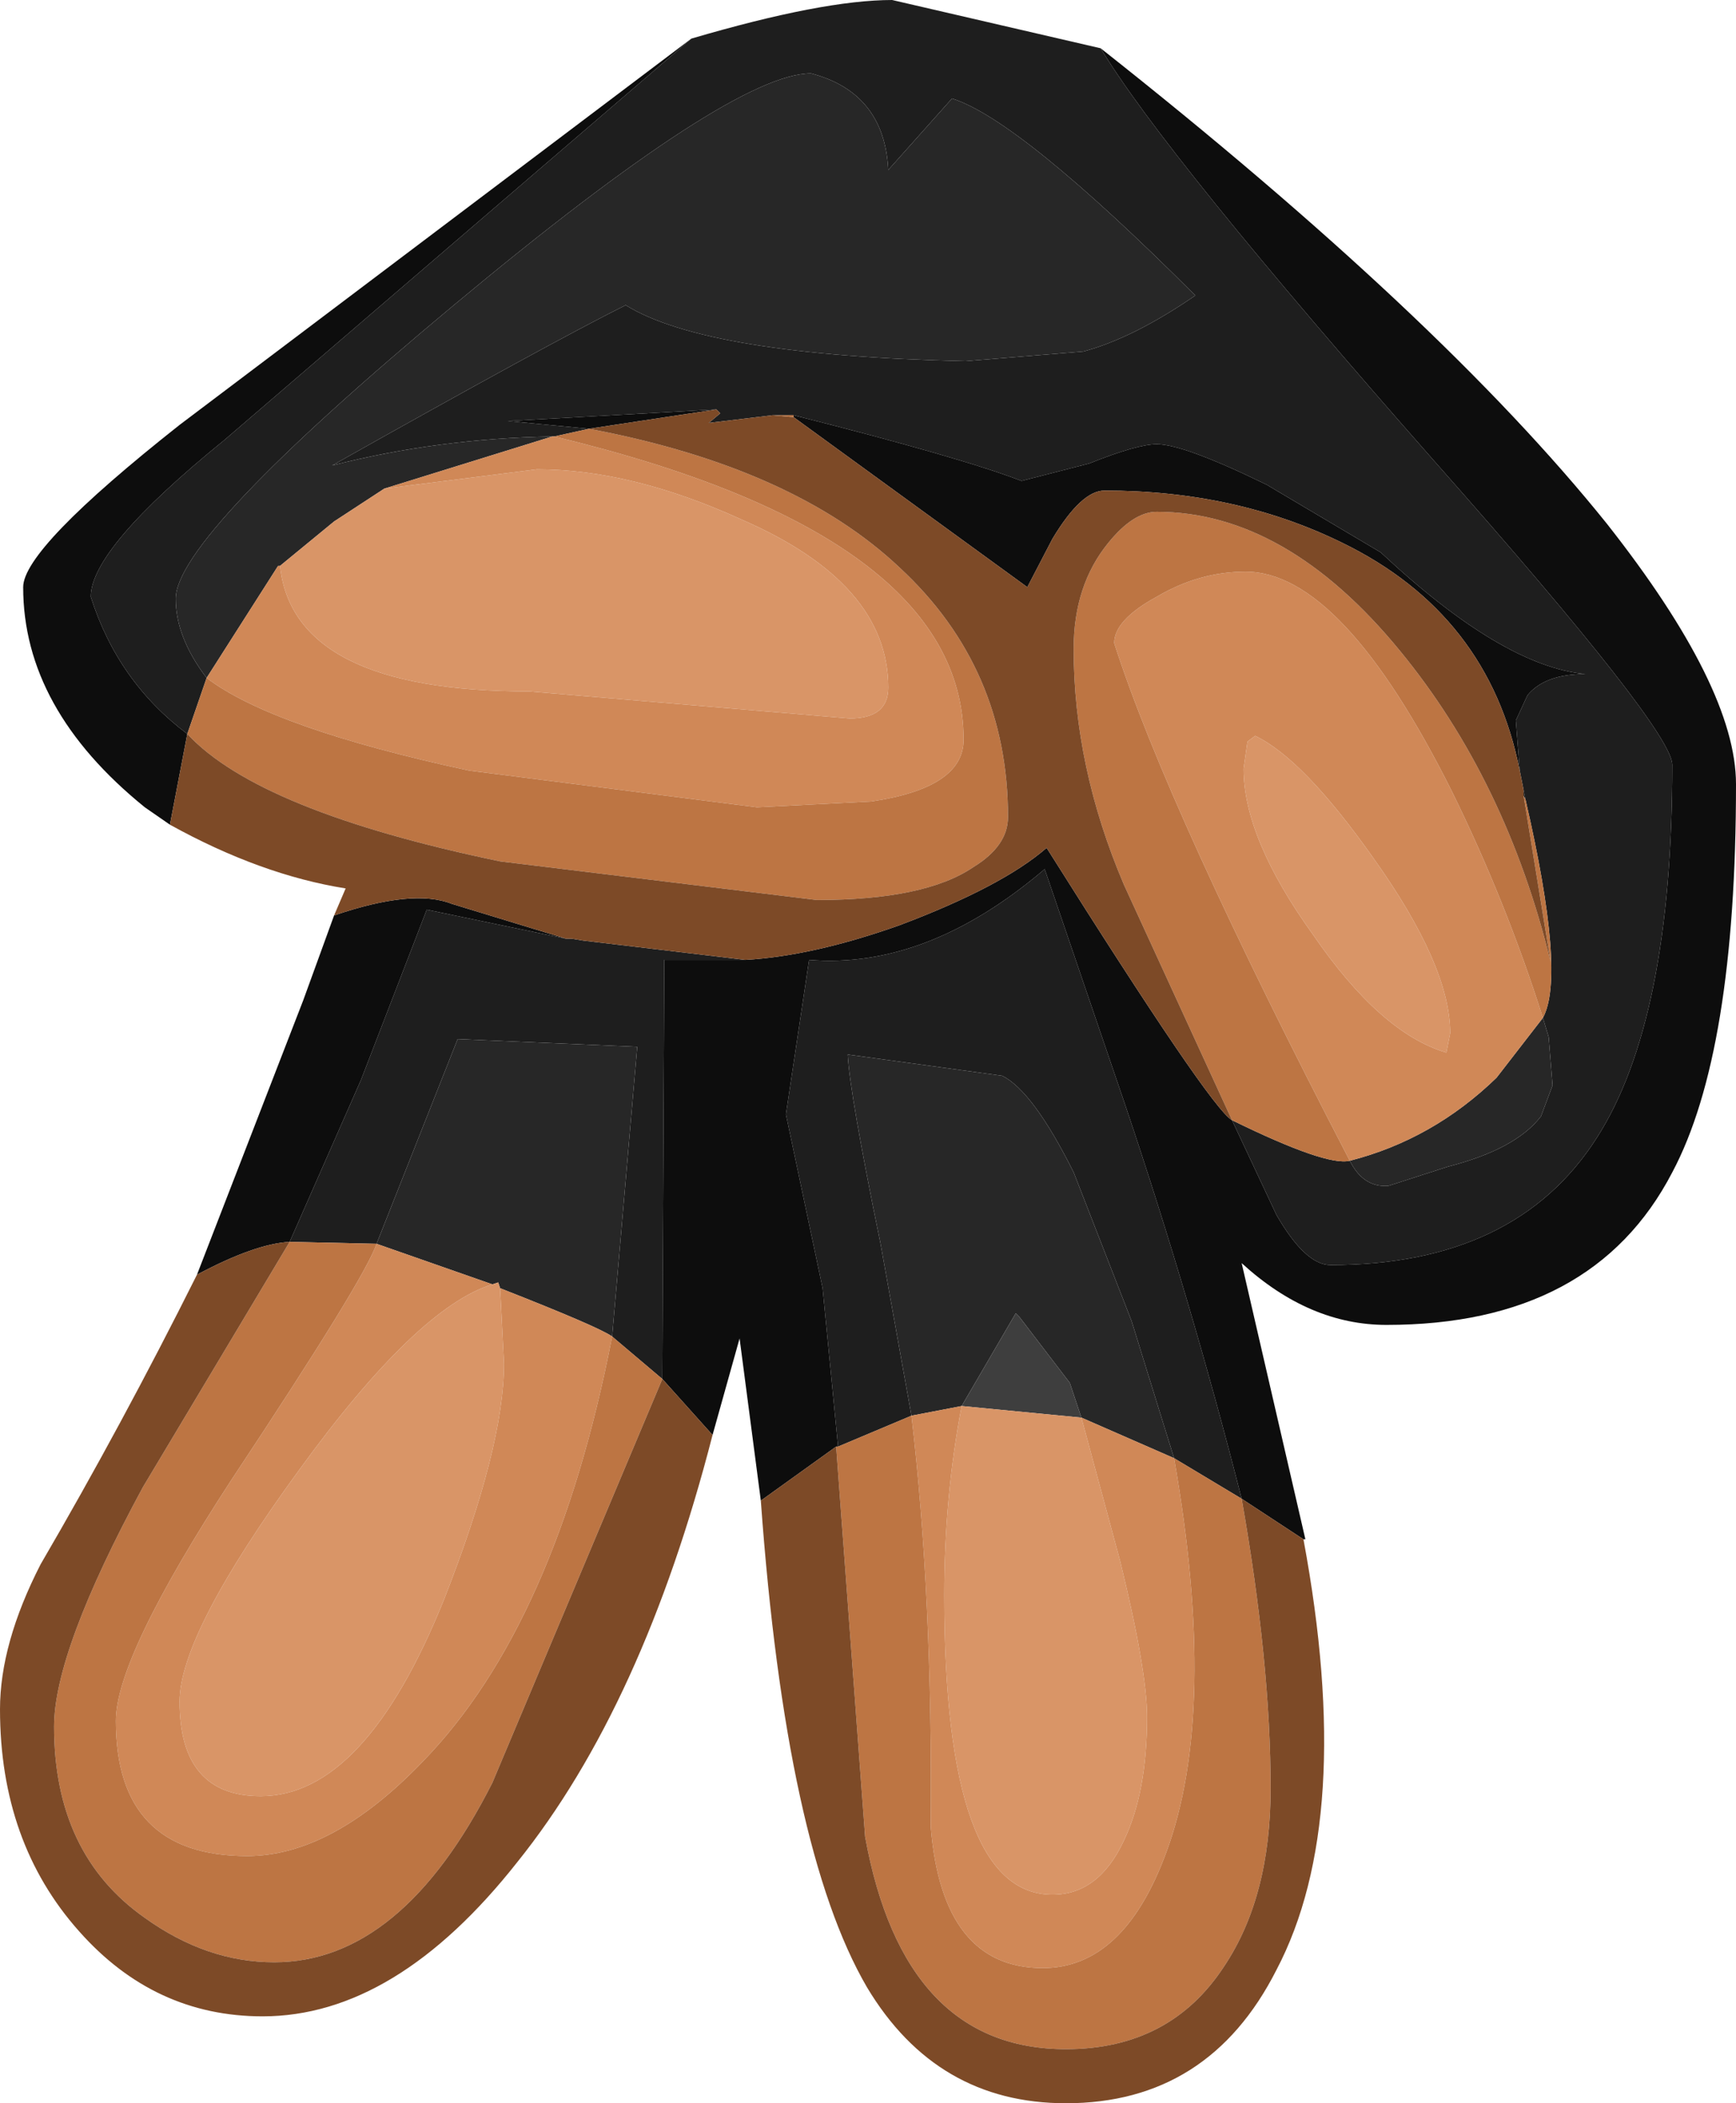 <?xml version="1.0" encoding="UTF-8" standalone="no"?>
<svg xmlns:ffdec="https://www.free-decompiler.com/flash" xmlns:xlink="http://www.w3.org/1999/xlink" ffdec:objectType="shape" height="54.45px" width="44.95px" xmlns="http://www.w3.org/2000/svg">
  <g transform="matrix(1.0, 0.0, 0.0, 1.0, 20.35, 6.2)">
    <path d="M-6.05 5.1 Q-9.0 5.15 -11.75 5.85 -6.15 2.7 -4.15 1.7 -2.05 3.0 4.65 3.15 L7.7 2.9 Q9.0 2.55 10.6 1.45 6.05 -3.1 4.3 -3.65 L2.65 -1.8 Q2.55 -3.8 0.65 -4.3 -1.4 -4.3 -8.6 1.7 -15.8 7.7 -15.8 9.3 -15.8 10.3 -15.0 11.35 L-15.5 12.8 Q-17.3 11.45 -18.0 9.25 -18.0 8.0 -14.55 5.2 L-2.45 -5.2 Q0.95 -6.2 2.75 -6.2 L8.15 -4.95 Q9.8 -2.2 16.8 5.75 22.95 12.7 22.95 13.6 22.95 20.2 21.0 23.25 18.9 26.55 14.1 26.55 13.45 26.55 12.7 25.25 L11.55 22.8 Q14.0 24.0 14.6 23.85 14.95 24.55 15.6 24.5 L17.15 24.0 Q18.9 23.55 19.55 22.7 L19.85 21.9 19.75 20.65 19.6 20.15 Q20.2 19.05 19.15 14.5 L19.1 14.25 19.0 13.75 18.9 12.45 19.2 11.8 Q19.65 11.25 20.7 11.25 18.55 11.05 15.4 8.1 L12.45 6.35 Q10.3 5.3 9.6 5.3 9.1 5.3 7.85 5.8 L6.1 6.25 Q4.55 5.65 0.2 4.55 L-0.35 4.55 -2.0 4.75 -1.7 4.5 -1.8 4.4 -7.2 4.7 -5.1 4.9 -6.0 5.1 -6.05 5.1 M-5.7 18.1 L-5.55 18.1 -5.25 18.15 -1.05 18.65 -0.65 18.65 -3.15 18.65 -3.2 29.5 -4.5 28.4 -3.85 20.9 -8.5 20.7 -10.6 26.0 -12.85 25.95 -11.0 21.75 -9.3 17.35 -5.7 18.1 M1.35 31.25 L0.95 27.15 0.0 22.65 0.6 18.65 Q3.65 18.9 6.7 16.3 L8.8 22.45 Q10.5 27.5 11.8 32.6 L10.05 31.55 8.95 28.0 7.45 24.15 Q6.4 22.05 5.6 21.65 L1.6 21.1 Q1.65 22.1 2.45 26.0 L3.25 30.45 1.35 31.25" fill="#1e1e1e" fill-rule="evenodd" stroke="none"/>
    <path d="M-15.0 11.35 Q-15.8 10.3 -15.8 9.3 -15.8 7.7 -8.6 1.7 -1.4 -4.3 0.65 -4.3 2.55 -3.8 2.65 -1.8 L4.3 -3.65 Q6.05 -3.1 10.6 1.45 9.0 2.55 7.7 2.9 L4.65 3.15 Q-2.05 3.0 -4.15 1.7 -6.15 2.7 -11.75 5.85 -9.0 5.15 -6.05 5.1 L-10.4 6.45 -11.7 7.3 -13.1 8.45 -13.15 8.45 -15.0 11.35 M19.6 20.15 L19.75 20.65 19.85 21.9 19.55 22.7 Q18.9 23.55 17.15 24.0 L15.6 24.5 Q14.95 24.55 14.6 23.85 16.75 23.3 18.4 21.7 L19.6 20.15 M-10.6 26.0 L-8.5 20.7 -3.85 20.9 -4.5 28.4 Q-4.85 28.15 -7.4 27.15 L-7.45 27.0 -7.6 27.05 -10.6 26.0 M3.25 30.45 L2.45 26.0 Q1.65 22.1 1.6 21.1 L5.6 21.65 Q6.4 22.05 7.45 24.15 L8.95 28.0 10.05 31.55 7.65 30.5 7.35 29.6 6.05 27.9 5.95 27.8 4.55 30.2 3.25 30.45" fill="#272727" fill-rule="evenodd" stroke="none"/>
    <path d="M-5.1 4.9 L-7.2 4.7 -1.8 4.4 -5.1 4.9 M0.2 4.55 Q4.55 5.65 6.1 6.25 L7.85 5.8 Q9.1 5.3 9.6 5.3 10.3 5.3 12.45 6.35 L15.4 8.1 Q18.55 11.05 20.7 11.25 19.65 11.25 19.2 11.8 L18.9 12.45 19.0 13.75 Q18.2 9.7 14.4 7.85 11.65 6.5 8.25 6.5 7.65 6.5 6.9 7.75 L6.25 9.0 0.2 4.6 0.2 4.55 M19.1 14.25 L19.15 14.5 19.1 14.4 19.1 14.25 M11.55 22.8 L12.7 25.25 Q13.45 26.55 14.1 26.55 18.9 26.55 21.0 23.25 22.95 20.2 22.95 13.6 22.95 12.7 16.8 5.75 9.8 -2.2 8.15 -4.95 16.95 2.0 21.25 7.35 24.6 11.6 24.6 14.1 24.6 21.05 22.95 24.15 20.9 28.1 15.55 28.1 13.55 28.1 11.8 26.5 L13.45 33.65 13.4 33.65 11.8 32.6 Q10.5 27.5 8.8 22.45 L6.7 16.3 Q3.65 18.9 0.6 18.65 L0.0 22.65 0.95 27.15 1.35 31.25 1.3 31.25 -0.65 32.65 -1.2 28.45 -1.9 30.95 -3.2 29.5 -3.15 18.65 -0.65 18.65 -1.05 18.65 Q0.7 18.55 2.95 17.75 5.6 16.75 6.75 15.75 11.0 22.5 11.55 22.8 M-2.45 -5.2 L-14.55 5.2 Q-18.0 8.0 -18.0 9.25 -17.3 11.45 -15.5 12.8 L-15.95 15.15 -16.6 14.7 Q-19.75 12.15 -19.75 9.0 -19.75 8.0 -15.7 4.8 L-2.45 -5.2 M-11.7 17.5 Q-9.65 16.8 -8.65 17.2 L-5.7 18.1 -9.3 17.35 -11.0 21.75 -12.85 25.95 Q-13.75 26.0 -15.25 26.8 L-12.5 19.7 -11.7 17.5" fill="#0d0d0d" fill-rule="evenodd" stroke="none"/>
    <path d="M4.55 30.2 L5.95 27.8 6.05 27.9 7.35 29.6 7.65 30.5 4.55 30.2" fill="#3e3e3e" fill-rule="evenodd" stroke="none"/>
    <path d="M-13.1 8.45 L-11.7 7.3 -10.4 6.45 -6.45 5.95 Q-4.0 5.95 -1.15 7.25 2.65 8.9 2.65 11.6 2.65 12.4 1.65 12.4 L-6.65 11.7 Q-12.75 11.7 -13.1 8.45 M-7.4 27.15 L-7.3 29.1 Q-7.3 31.25 -8.85 35.2 -10.9 40.3 -13.6 40.3 -15.7 40.3 -15.7 37.85 -15.7 36.1 -12.6 31.85 -9.55 27.65 -7.6 27.05 L-7.45 27.0 -7.4 27.15 M11.95 13.0 L12.15 12.85 Q13.4 13.45 15.2 16.0 17.2 18.8 17.2 20.55 L17.1 21.05 Q15.4 20.55 13.65 18.0 11.85 15.5 11.85 13.7 L11.95 13.0 M4.55 30.2 L7.65 30.5 8.65 34.2 Q9.35 37.05 9.35 38.25 9.35 40.2 8.75 41.45 8.1 42.85 6.9 42.85 4.1 42.85 4.1 35.1 4.1 32.55 4.55 30.2" fill="#d99567" fill-rule="evenodd" stroke="none"/>
    <path d="M-6.05 5.1 L-6.0 5.1 Q4.6 7.65 4.6 12.95 4.6 14.2 2.2 14.55 L-0.75 14.7 -8.2 13.75 Q-13.3 12.65 -15.0 11.35 L-13.15 8.45 -13.1 8.45 Q-12.75 11.7 -6.65 11.7 L1.65 12.4 Q2.65 12.4 2.65 11.6 2.65 8.9 -1.15 7.25 -4.0 5.95 -6.45 5.95 L-10.4 6.45 -6.05 5.1 M-7.6 27.05 Q-9.55 27.65 -12.6 31.85 -15.7 36.1 -15.7 37.85 -15.7 40.3 -13.6 40.3 -10.9 40.3 -8.85 35.2 -7.3 31.25 -7.3 29.1 L-7.4 27.15 Q-4.85 28.15 -4.5 28.4 -5.95 35.85 -9.4 39.4 -11.75 41.85 -13.95 41.85 -17.35 41.85 -17.35 38.35 -17.35 36.7 -14.35 32.1 -10.9 26.9 -10.6 26.0 L-7.6 27.05 M14.6 23.85 Q9.9 14.8 8.5 10.45 8.5 9.85 9.6 9.25 10.7 8.6 11.9 8.6 14.4 8.6 17.25 14.3 18.65 17.15 19.6 20.15 L18.4 21.7 Q16.75 23.3 14.6 23.85 M11.95 13.0 L11.85 13.7 Q11.85 15.5 13.65 18.0 15.4 20.55 17.1 21.05 L17.2 20.55 Q17.2 18.8 15.2 16.0 13.4 13.45 12.15 12.85 L11.95 13.0 M7.65 30.5 L10.05 31.55 Q11.2 38.1 9.85 41.75 8.75 44.75 6.65 44.75 4.05 44.75 3.75 41.1 3.8 35.1 3.25 30.45 L4.55 30.2 Q4.1 32.55 4.1 35.1 4.1 42.85 6.9 42.85 8.1 42.85 8.75 41.45 9.35 40.2 9.35 38.25 9.35 37.05 8.65 34.2 L7.65 30.5" fill="#d08857" fill-rule="evenodd" stroke="none"/>
    <path d="M-6.0 5.1 L-5.1 4.9 Q0.2 5.9 2.95 8.5 5.75 11.1 5.75 14.95 5.75 15.7 4.85 16.25 3.6 17.1 0.8 17.1 L-7.4 16.1 Q-13.65 14.8 -15.5 12.8 L-15.0 11.35 Q-13.3 12.65 -8.2 13.75 L-0.75 14.7 2.2 14.55 Q4.6 14.2 4.6 12.95 4.6 7.65 -6.0 5.1 M-0.35 4.55 L0.2 4.55 0.2 4.6 -0.35 4.55 M19.15 14.5 Q20.2 19.05 19.6 20.15 18.65 17.15 17.25 14.3 14.4 8.6 11.9 8.6 10.7 8.6 9.6 9.25 8.5 9.85 8.5 10.45 9.9 14.8 14.6 23.85 14.0 24.0 11.55 22.8 L8.75 16.7 Q7.45 13.65 7.45 10.6 7.45 8.95 8.35 7.85 9.0 7.05 9.6 7.05 12.95 7.05 15.9 10.65 18.65 14.0 19.8 18.7 L19.1 14.4 19.15 14.5 M-12.85 25.95 L-10.6 26.0 Q-10.9 26.9 -14.35 32.1 -17.35 36.7 -17.35 38.35 -17.35 41.85 -13.95 41.85 -11.75 41.85 -9.4 39.4 -5.95 35.85 -4.5 28.4 L-3.2 29.5 -7.6 39.95 Q-9.95 44.6 -13.25 44.6 -15.0 44.6 -16.6 43.45 -18.95 41.8 -18.95 38.5 -18.95 36.55 -16.65 32.3 L-12.85 25.95 M1.3 31.25 L1.35 31.25 3.25 30.45 Q3.8 35.1 3.75 41.1 4.05 44.75 6.65 44.75 8.75 44.75 9.85 41.75 11.2 38.1 10.05 31.55 L11.8 32.6 Q12.55 36.85 12.55 40.1 12.55 42.9 11.35 44.7 9.95 46.85 7.25 46.85 3.05 46.85 2.05 41.35 L1.3 31.25" fill="#bd7543" fill-rule="evenodd" stroke="none"/>
    <path d="M-1.8 4.4 L-1.7 4.5 -2.0 4.75 -0.35 4.55 0.2 4.6 6.25 9.0 6.9 7.75 Q7.65 6.5 8.25 6.5 11.65 6.5 14.4 7.85 18.2 9.7 19.0 13.75 L19.1 14.25 19.1 14.4 19.8 18.7 Q18.65 14.0 15.9 10.65 12.95 7.05 9.6 7.05 9.0 7.05 8.35 7.85 7.45 8.95 7.45 10.6 7.45 13.65 8.75 16.7 L11.55 22.8 Q11.0 22.5 6.75 15.75 5.6 16.75 2.95 17.75 0.7 18.55 -1.05 18.65 L-5.25 18.15 -5.55 18.1 -5.7 18.1 -8.65 17.2 Q-9.65 16.8 -11.7 17.5 L-11.4 16.8 Q-13.6 16.45 -15.95 15.15 L-15.5 12.8 Q-13.65 14.8 -7.4 16.1 L0.8 17.1 Q3.6 17.1 4.85 16.25 5.75 15.7 5.75 14.95 5.75 11.1 2.95 8.5 0.2 5.9 -5.1 4.9 L-1.8 4.4 M-0.65 32.65 L1.3 31.25 2.05 41.35 Q3.05 46.85 7.25 46.85 9.95 46.85 11.35 44.7 12.55 42.9 12.55 40.1 12.55 36.85 11.8 32.6 L13.4 33.65 Q14.75 40.9 12.7 44.8 10.95 48.25 7.25 48.25 3.9 48.25 2.1 45.25 0.0 41.65 -0.65 32.65 M-3.2 29.5 L-1.9 30.95 Q-3.7 37.95 -6.95 42.0 -10.1 46.0 -13.55 46.0 -16.35 46.0 -18.3 43.8 -20.35 41.5 -20.35 38.05 -20.35 36.35 -19.3 34.3 -17.2 30.7 -15.25 26.8 -13.75 26.0 -12.85 25.95 L-16.65 32.3 Q-18.95 36.55 -18.95 38.5 -18.95 41.8 -16.6 43.45 -15.0 44.6 -13.25 44.6 -9.95 44.6 -7.6 39.95 L-3.2 29.5" fill="#7d4a27" fill-rule="evenodd" stroke="none"/>
  </g>
</svg>
